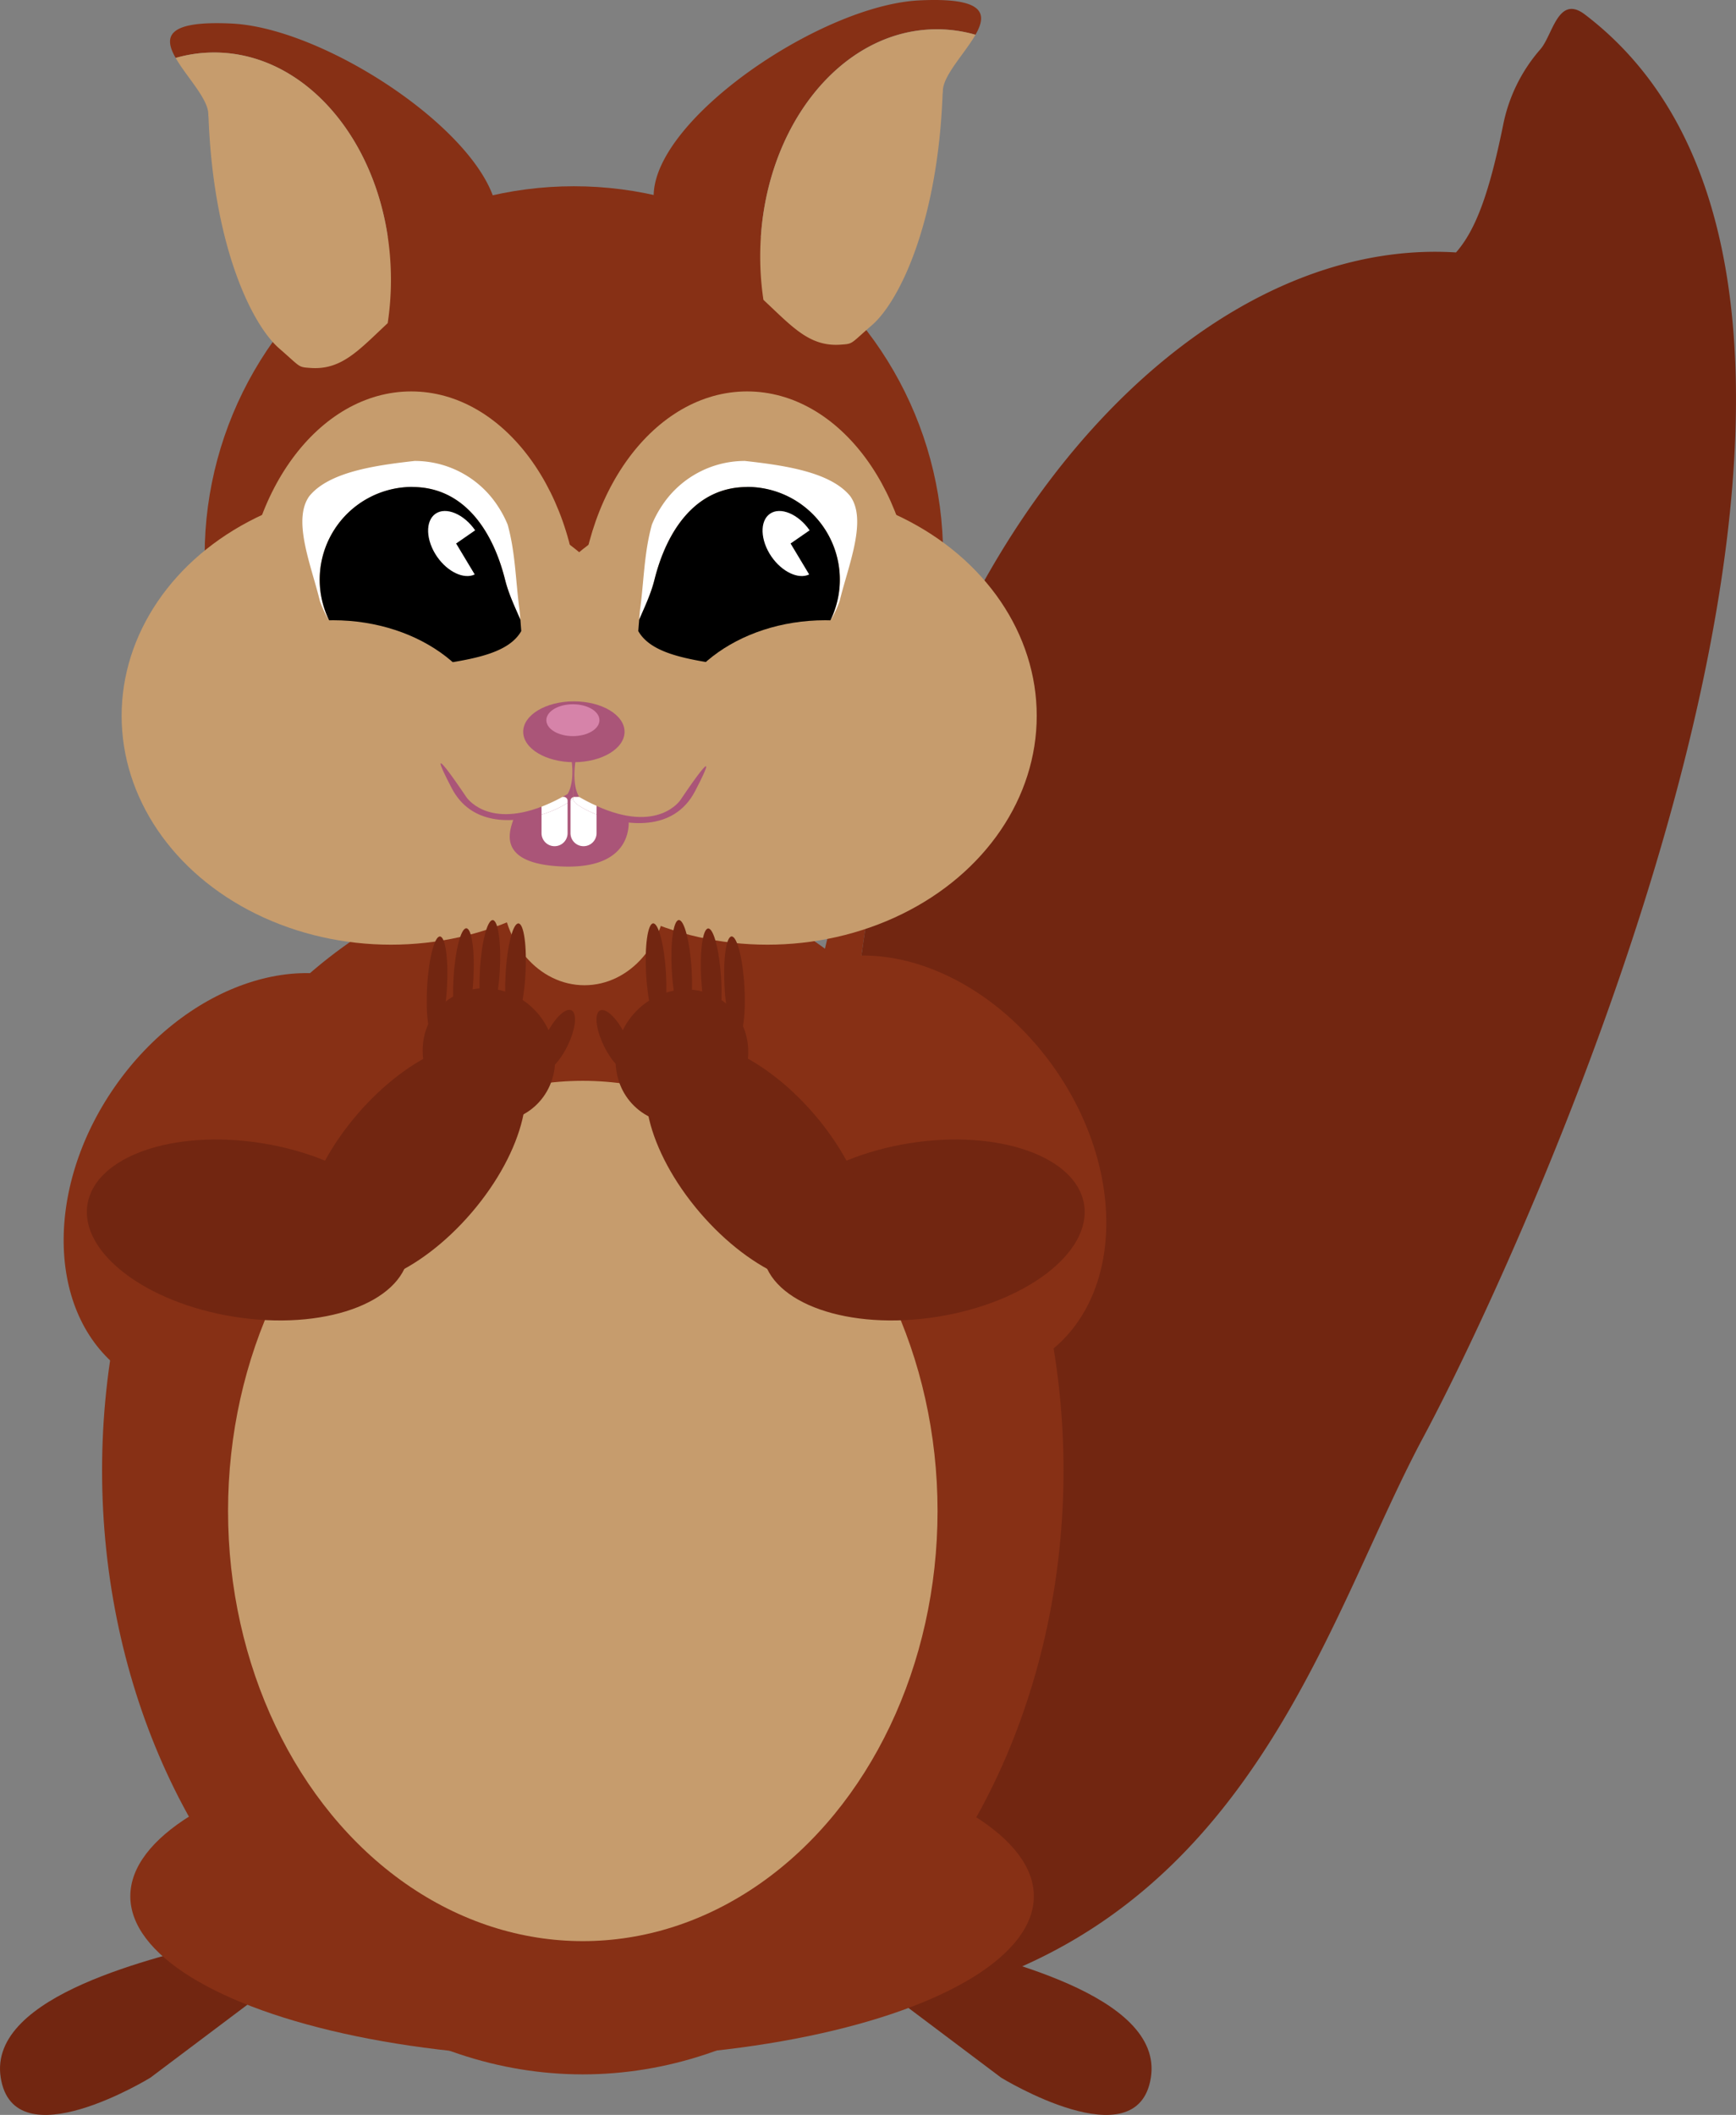<svg xmlns="http://www.w3.org/2000/svg" viewBox="0 0 599.47 730.13"><rect x="0" y="0" width="599.47" height="730.13" fill="#808080" stroke="none"/><defs><style>.cls-1{fill:#873015;}.cls-2{fill:#722611;}.cls-3{fill:#c69c6d;}.cls-4{fill:#fff;}.cls-5{fill:#aa5578;}.cls-6{fill:none;}.cls-7{fill:#d683a9;}</style></defs><title>ny-egern</title><g id="Layer_2" data-name="Layer 2"><g id="Layer_8" data-name="Layer 8"><path class="cls-1" d="M303.07,298.33A370.22,370.22,0,0,1,324.35,232a319.78,319.78,0,0,0-42,107.3C242.32,546.07,316.3,575.72,199.5,663.63c-5.69,4.17-44.18,25.61,2.84,32,54-27,108.78-76.57,158-142.82C304.74,505.08,279.59,404.65,303.07,298.33Z"/><path class="cls-2" d="M547.14,4.89C538-1.87,536.19,12.1,531.93,17a56.27,56.27,0,0,0-12.82,25.91c-4.82,23.74-9.49,36.47-16.32,44.24C433.71,82.79,363.24,141.67,324.35,232a370.22,370.22,0,0,0-21.28,66.33c-23.48,106.31,1.67,206.74,57.26,254.49-49.21,66.25-104,115.82-158,142.82,15,2,38.58,2.54,74.66.49,60.17-3.42,100.56-25.15,129.81-54.45,43.43-43.5,62.27-103.69,84.67-145.48C526.44,431,678,104.13,547.14,4.89Z"/><ellipse class="cls-1" cx="201.25" cy="507.63" rx="166" ry="208.5"/><path class="cls-2" d="M75.18,670.27c-19.32,5.21-79.51,18.07-74.93,47s51.68,0,51.68,0L89.66,688.9Z"/><path class="cls-2" d="M322.47,670.27c19.33,5.21,79.52,18.07,74.94,47s-51.69,0-51.69,0L308,688.9Z"/><ellipse class="cls-1" cx="88.5" cy="409.13" rx="79" ry="59.5" transform="translate(-297.75 247.79) rotate(-55.12)"/><ellipse class="cls-1" cx="315.5" cy="403.13" rx="59.5" ry="79" transform="translate(-173.84 252.81) rotate(-34.88)"/><ellipse class="cls-1" cx="201" cy="654.63" rx="156" ry="55.8"/><ellipse class="cls-3" cx="201.25" cy="521.63" rx="122.5" ry="148.5"/><circle class="cls-1" cx="198.17" cy="191.8" r="127.5"/><ellipse class="cls-3" cx="265" cy="247.13" rx="93" ry="79"/><ellipse class="cls-3" cx="135" cy="247.13" rx="93" ry="79"/><ellipse class="cls-3" cx="142" cy="214.13" rx="58" ry="79"/><ellipse class="cls-3" cx="258" cy="214.13" rx="58" ry="79"/><ellipse class="cls-3" cx="201.83" cy="307.13" rx="28.5" ry="33"/><path class="cls-4" d="M293.57,171.25c-6.82-8.33-22.72-10.6-36.36-12.12A34.26,34.26,0,0,0,228.32,175a36.62,36.62,0,0,0-3.21,6.11c-2.74,9.84-2.74,19.69-4.14,29.79-.1,1.17-.18,2.17-.25,3.05,1.7-4,4-8.65,5.28-13.81,4.29-17.14,14.33-32,32-32a32,32,0,0,1,28.8,46c.22-.36.43-.71.64-1.08a37.34,37.34,0,0,0,2.5-5.53C292.81,195.49,299.63,179.58,293.57,171.25Z"/><path d="M258,168.13c-17.67,0-27.71,14.86-32,32-1.29,5.16-3.58,9.79-5.28,13.81-.15,1.84-.25,3.12-.31,3.92,5.75,10.19,25.44,10.19,36.8,13.22a33.77,33.77,0,0,0,7-.73,34.89,34.89,0,0,0,22.57-16.26,32,32,0,0,0-28.8-46Z"/><path class="cls-4" d="M273,187.63l6.58-4.55c-3.91-5.64-10.09-8.22-13.7-5.72s-3.36,9.19.54,14.83c3.64,5.24,9.28,7.91,13,6.13Z"/><path class="cls-4" d="M106.84,171.25c6.82-8.33,22.73-10.6,36.36-12.12A34.26,34.26,0,0,1,172.09,175a36.62,36.62,0,0,1,3.21,6.11c2.74,9.84,2.74,19.69,4.14,29.79.1,1.17.18,2.17.26,3.05-1.71-4-4-8.65-5.29-13.81-4.29-17.14-14.33-32-32-32a32,32,0,0,0-28.8,46c-.22-.36-.43-.71-.64-1.08a37.34,37.34,0,0,1-2.5-5.53C107.6,195.49,100.79,179.58,106.84,171.25Z"/><path d="M142.41,168.13c17.67,0,27.71,14.86,32,32,1.29,5.16,3.58,9.79,5.29,13.81.14,1.84.24,3.12.3,3.92-5.75,10.19-25.44,10.19-36.8,13.22a33.84,33.84,0,0,1-7-.73,34.89,34.89,0,0,1-22.57-16.26,32,32,0,0,1,28.8-46Z"/><path class="cls-4" d="M157.51,187.63l6.57-4.55c-3.9-5.64-10.08-8.22-13.69-5.72s-3.36,9.19.54,14.83c3.63,5.24,9.28,7.91,13,6.13Z"/><path class="cls-1" d="M80,8.13C57.37,7.05,56.5,12.75,60.66,20A48,48,0,0,1,74,18.13c33.69,0,61,35.15,61,78.5a100,100,0,0,1-1.12,14.93A124.41,124.41,0,0,1,160.64,92C201,70.13,122,10.13,80,8.13Z"/><path class="cls-3" d="M74,18.13A48,48,0,0,0,60.66,20C64.34,26.48,72,34.18,71.93,39.52c0,.41.08.82.09,1.22,1.73,44.44,15,71.39,24.38,79.54,7.66,6.64,6.37,6.43,10.91,6.75,10.68.74,16.61-6.17,26.57-15.47A100,100,0,0,0,135,96.63C135,53.28,107.69,18.13,74,18.13Z"/><path class="cls-1" d="M317.51.13C340.14-.95,341,4.75,336.85,12a48,48,0,0,0-13.34-1.91c-33.69,0-61,35.15-61,78.5a100,100,0,0,0,1.12,14.93A124.06,124.06,0,0,0,236.88,84C196.51,62.13,275.51,2.13,317.51.13Z"/><path class="cls-3" d="M323.51,10.13A48,48,0,0,1,336.85,12c-3.68,6.44-11.3,14.14-11.26,19.48,0,.41-.09.82-.1,1.22-1.73,44.44-15,71.39-24.37,79.54-7.66,6.64-6.38,6.43-10.91,6.75-10.69.74-16.62-6.17-26.58-15.47a100,100,0,0,1-1.12-14.93C262.51,45.28,289.82,10.13,323.51,10.13Z"/><ellipse class="cls-3" cx="285" cy="256.63" rx="55" ry="42.5"/><ellipse class="cls-3" cx="115" cy="256.63" rx="55" ry="42.5"/><path class="cls-5" d="M217,282.31l-12.61-3.94.64-.24-6-3a7.74,7.74,0,0,0-3,1c-2,1-5-.41-3,2-2-1.41-15.67,4-15.67,4,.67,1.06-9.33,15.9,16.67,17S217,282.31,217,282.31Z"/><path class="cls-6" d="M198,275.2h0v-.07S198,275.18,198,275.2Z"/><path class="cls-5" d="M198,275.2a1.3,1.3,0,0,1,.33-.07H200c-3-5-1-14-1-14h-1V275.2Z"/><path class="cls-5" d="M235,276.13s-7.61,11.8-29,2.09v3c10,3.88,26.55,6.17,34-8.05C251,252.13,235,276.13,235,276.13Z"/><path class="cls-5" d="M198,275.2s0-.05,0-.07v-15h-1s2,9-1,14c-.61.36-1.21.68-1.81,1h.48a1.34,1.34,0,0,1,1.33,1.33v.72a12.08,12.08,0,0,0,1-.75A1.31,1.31,0,0,1,198,275.2Z"/><path class="cls-5" d="M161,275.13s-16-24-5-3c6.74,12.87,21,12.22,31,9.1v-2.74C167.88,285.84,161,275.13,161,275.13Z"/><path class="cls-4" d="M187,287.63a4.5,4.5,0,0,0,9,0V277.18a36.83,36.83,0,0,1-9,4.05Z"/><path class="cls-4" d="M194.67,275.13h-.48a60,60,0,0,1-7.19,3.36v2.74a36.83,36.83,0,0,0,9-4.05v-.72A1.34,1.34,0,0,0,194.67,275.13Z"/><path class="cls-4" d="M198,276.13v-.93h0a2.48,2.48,0,0,1-1,1.23v11.2a4.5,4.5,0,0,0,9,0v-6.45C201.25,279.32,198,277.1,198,276.13Z"/><path class="cls-4" d="M200,275.13h-1.67a1.3,1.3,0,0,0-.33.07v.93c0,1,3.25,3.19,8,5.05v-3C204.11,277.36,202.11,276.35,200,275.13Z"/><path class="cls-4" d="M198,275.2a1.31,1.31,0,0,0-1,1.23A2.48,2.48,0,0,0,198,275.2Z"/><ellipse class="cls-5" cx="198.17" cy="252.63" rx="17.5" ry="10.5"/><ellipse class="cls-7" cx="197.83" cy="248.63" rx="9.17" ry="5.5"/><ellipse class="cls-2" cx="85.64" cy="424.62" rx="30.34" ry="56.13" transform="translate(-347.16 442.63) rotate(-80.98)"/><ellipse class="cls-2" cx="143.08" cy="401.7" rx="50.68" ry="26.03" transform="translate(-255.03 248.92) rotate(-49.4)"/><ellipse class="cls-2" cx="169.06" cy="364.67" rx="22.2" ry="23.77" transform="matrix(0.75, -0.66, 0.66, 0.75, -198.65, 202.33)"/><ellipse class="cls-2" cx="150.92" cy="340.73" rx="17.47" ry="3.43" transform="translate(-198 471.61) rotate(-86.67)"/><ellipse class="cls-2" cx="160.03" cy="337.9" rx="17.47" ry="3.43" transform="translate(-186.59 478.04) rotate(-86.67)"/><ellipse class="cls-2" cx="169.14" cy="335.07" rx="17.47" ry="3.43" transform="translate(-175.18 484.47) rotate(-86.67)"/><ellipse class="cls-2" cx="178.01" cy="336.22" rx="17.47" ry="3.43" transform="translate(-167.97 494.41) rotate(-86.67)"/><ellipse class="cls-2" cx="192.27" cy="359.22" rx="11.56" ry="4.15" transform="translate(-214.85 375.23) rotate(-64.1)"/><ellipse class="cls-2" cx="318.91" cy="424.62" rx="56.13" ry="30.34" transform="translate(-62.62 55.25) rotate(-9.02)"/><ellipse class="cls-2" cx="261.47" cy="401.7" rx="26.03" ry="50.68" transform="translate(-198.47 266.86) rotate(-40.6)"/><ellipse class="cls-2" cx="235.49" cy="364.67" rx="23.77" ry="22.2" transform="translate(-193.89 300.85) rotate(-48.69)"/><ellipse class="cls-2" cx="253.63" cy="340.73" rx="3.43" ry="17.47" transform="translate(-19.36 15.3) rotate(-3.33)"/><ellipse class="cls-2" cx="244.52" cy="337.9" rx="3.43" ry="17.47" transform="matrix(1, -0.06, 0.06, 1, -19.21, 14.77)"/><ellipse class="cls-2" cx="235.41" cy="335.07" rx="3.43" ry="17.47" transform="translate(-19.06 14.23) rotate(-3.33)"/><ellipse class="cls-2" cx="226.54" cy="336.22" rx="3.43" ry="17.47" transform="translate(-19.14 13.72) rotate(-3.33)"/><ellipse class="cls-2" cx="212.28" cy="359.22" rx="4.15" ry="11.56" transform="translate(-135.6 128.83) rotate(-25.9)"/></g></g></svg>
